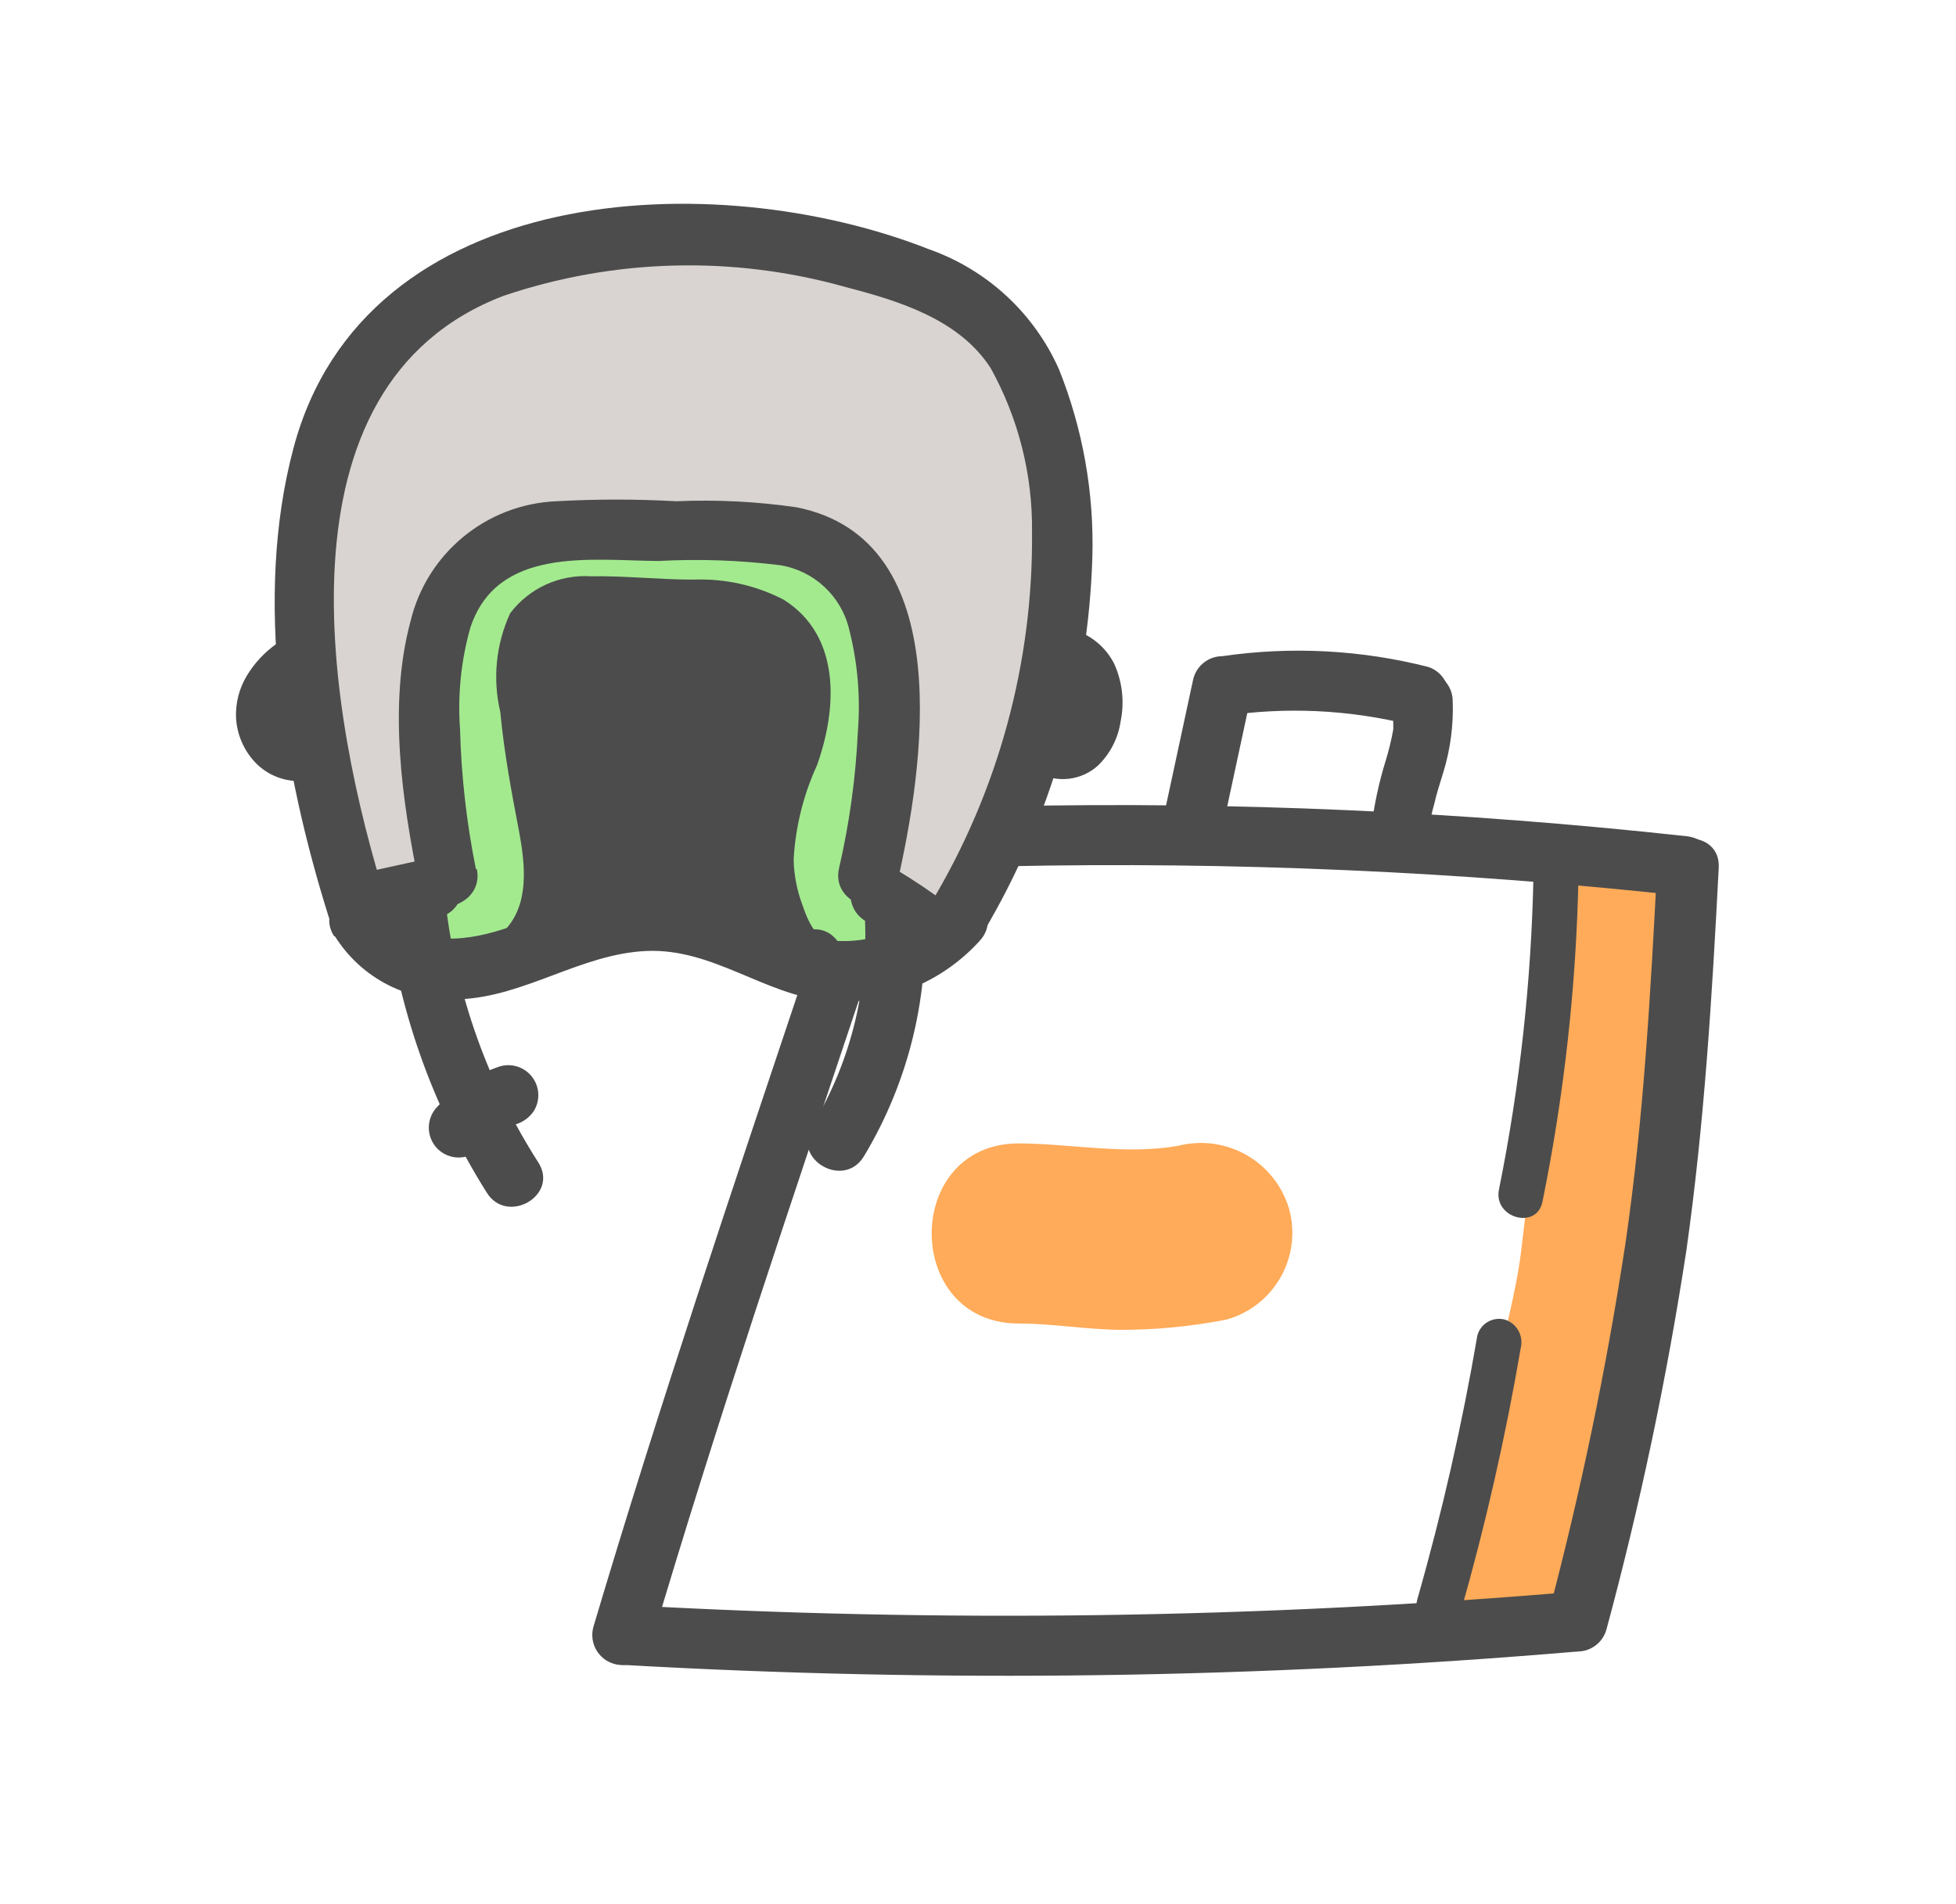 <svg xmlns="http://www.w3.org/2000/svg" width="114" height="111" viewBox="0 0 114 111">
    <g fill="none" fill-rule="evenodd">
        <g>
            <path fill="#FFF" d="M0 0H1440V2804H0z" transform="translate(-1101 -1697)"/>
            <g>
                <path d="M0 112L112 112 112 0 0 0z" transform="translate(-1101 -1697) translate(1102 1695)"/>
                <g fill-rule="nonzero">
                    <g>
                        <g>
                            <path fill="#FFF" d="M20.352 81.007c-.472 0 15.103-45.675 15.103-45.675s24.867-2.1 46.953 1.75c0 0-1.26 26.653-6.475 43.96 0-.035-40.67 2.398-55.58-.035z" transform="translate(-1101 -1697) translate(1102 1695) translate(12.25 12.25) translate(3.5 3.5)"/>
                            <path fill="#D9D4D1" d="M4.06 38.623S1.663 27.598 1.278 23.818C1.175 18.44 2.345 13.116 4.69 8.277 6.86 4.514 13.44.752 20.702.175c6.746-.567 13.516.76 19.548 3.833 4.742 2.712 5.565 10.044 5.6 16.52.035 6.475-7.508 21-7.508 21l-4.147-3.343s1.05-7.473 1.102-11.673c.053-4.2-.857-8.557-5.372-8.977-4.616-.425-9.261-.425-13.878 0-2.607.42-7.542 1.348-7.542 7.28.105 4.266.603 8.513 1.487 12.687l-5.932 1.12z" transform="translate(-1101 -1697) translate(1102 1695) translate(12.25 12.25) translate(3.5 3.5)"/>
                            <path fill="#A3EA8F" d="M7.473 38.623l2.38-1.75c-.512-1.747-.795-3.553-.84-5.373-.473-4.9-1.016-4.218.84-8.242 1.854-4.025 2.397-5.653 6.177-5.758 3.78-.105 7.402.367 11.41.473 4.008.105 6.23 0 7 2.957.619 3.465.906 6.98.858 10.5.174 3.955 0 8.557 0 8.557V42c-1.288.386-2.648.47-3.973.245-1.19-.525-2.31-4.83-2.31-4.83s.332-2.047.77-4.795c.523-1.798.805-3.658.84-5.53.029-1.428-.456-2.819-1.365-3.92 0 0-2.24-2.45-3.868-2.45h-5.25c-1.19.212-2.36.522-3.5.928-1.065.604-2.037 1.358-2.887 2.24.514 1.2.782 2.491.787 3.797-.102 1.433-.102 2.872 0 4.305 0 0 .683 3.325 1.138 4.865.455 1.54-.49 1.4-.665 3.063-.175 1.662-2.958 2.502-2.958 2.502l-2.625.315-1.12-2.222-.84-1.89z" transform="translate(-1101 -1697) translate(1102 1695) translate(12.25 12.25) translate(3.5 3.5)"/>
                            <path fill="#FFAB59" d="M65.94 81.498s5.25-16.503 5.95-22.19c.7-5.688 2.047-18.813 2.047-18.813v-5.6l7.403 1.855-5.407 44.257-9.993.49zM42.63 63.403c1.925 0 3.832.332 5.758.367 2.126.013 4.248-.187 6.334-.595 2.793-.774 4.43-3.664 3.658-6.457-.814-2.762-3.667-4.386-6.458-3.676-3.114.543-6.177-.122-9.292-.14-6.773 0-6.773 10.5 0 10.5z" transform="translate(-1101 -1697) translate(1102 1695) translate(12.25 12.25) translate(3.5 3.5)"/>
                        </g>
                        <g fill="#4C4C4C">
                            <path d="M33.74 46.2c-4.27 12.758-8.593 25.55-12.408 38.395-.256.933.293 1.896 1.226 2.153.932.256 1.896-.293 2.152-1.226 3.815-12.897 8.137-25.637 12.407-38.395.718-2.135-2.66-3.044-3.377-.927z" transform="translate(-1101 -1697) translate(1102 1695) translate(12.25 12.25)"/>
                            <path d="M23.03 86.8c18.516 1.056 37.083.799 55.563-.77 2.222-.21 2.257-3.71 0-3.5-18.48 1.569-37.047 1.826-55.563.77-2.258-.105-2.258 3.395 0 3.5zM45.307 40.25c13.284-.283 26.571.301 39.778 1.75 2.223.263 2.205-3.237 0-3.5-13.207-1.449-26.494-2.033-39.777-1.75-.967 0-1.75.784-1.75 1.75s.783 1.75 1.75 1.75z" transform="translate(-1101 -1697) translate(1102 1695) translate(12.25 12.25)"/>
                            <path d="M83.335 40.25c-.385 7.35-.787 14.718-1.855 22.015-1.106 7.256-2.601 14.447-4.48 21.543-.256.932.292 1.896 1.225 2.152.933.256 1.896-.292 2.153-1.225 1.961-7.263 3.515-14.63 4.654-22.068 1.05-7.402 1.505-14.875 1.89-22.347.106-2.258-3.394-2.24-3.5 0l-.087-.07zM57.855 38.71l1.75-8.137c.123-.448.064-.927-.166-1.33-.23-.404-.61-.7-1.059-.823-.448-.123-.926-.064-1.33.166s-.7.61-.822 1.059l-1.75 8.137c-.124.448-.064.927.166 1.33.23.404.61.7 1.059.823.447.123.926.064 1.33-.166.403-.23.7-.61.822-1.059z" transform="translate(-1101 -1697) translate(1102 1695) translate(12.25 12.25)"/>
                            <path d="M57.995 31.5c3.655-.562 7.385-.39 10.973.508.447.123.926.063 1.33-.167.403-.23.7-.61.822-1.059.265-.901-.23-1.852-1.12-2.152-3.921-.999-8-1.213-12.005-.63-.966 0-1.75.784-1.75 1.75s.784 1.75 1.75 1.75z" transform="translate(-1101 -1697) translate(1102 1695) translate(12.25 12.25)"/>
                            <path d="M67.953 30.555c.017.332.017.665 0 .997v.456c0 .192 0 .174 0 0v.262c-.106.612-.263 1.225-.42 1.75-.422 1.346-.715 2.729-.876 4.13 0 .966.784 1.75 1.75 1.75.967 0 1.75-.784 1.75-1.75v-.192c-.016-.152-.016-.304 0-.456 0-.332.14-.665.21-.997.07-.333.333-1.208.508-1.75.408-1.337.591-2.733.543-4.13 0-.966-.784-1.75-1.75-1.75-.967 0-1.75.784-1.75 1.75l.034-.07zM76.125 40.722c-.118 6.173-.792 12.323-2.013 18.375-.332 1.663 2.206 2.363 2.538.7 1.276-6.281 1.979-12.666 2.1-19.075 0-.724-.588-1.312-1.313-1.312-.724 0-1.312.588-1.312 1.313zM72.853 67.603c-.887 5.187-2.055 10.322-3.5 15.382-.194.7.218 1.425.918 1.619.701.193 1.426-.218 1.619-.919 1.445-5.066 2.613-10.207 3.5-15.4.151-.695-.25-1.392-.927-1.61-.337-.09-.696-.044-.998.13-.302.174-.522.46-.612.797zM9.293 42.385C5.863 31.5 2.398 12.25 16.082 7c6.456-2.187 13.425-2.364 19.985-.508 3.097.806 6.58 1.873 8.417 4.708 1.62 2.921 2.453 6.214 2.415 9.555.073 7.622-1.968 15.116-5.898 21.648-.434.83-.137 1.856.675 2.326s1.85.215 2.353-.576c3.956-6.655 6.154-14.207 6.387-21.945.105-3.735-.556-7.451-1.942-10.92-1.45-3.274-4.185-5.806-7.56-7C28.385-.666 7.98.297 3.85 15.89c-2.328 8.75-.595 18.865 2.065 27.335.683 2.135 4.06 1.225 3.378-.945v.105z" transform="translate(-1101 -1697) translate(1102 1695) translate(12.25 12.25)"/>
                            <path d="M6.282 44.345c1.544 2.457 4.316 3.863 7.21 3.657 3.85-.14 7.123-2.66 10.956-2.817 3.832-.157 6.807 2.52 10.5 2.922 3.345.277 6.63-1.016 8.89-3.5 1.54-1.645-.928-4.112-2.486-2.484-1.913 2.216-4.981 3.047-7.752 2.1-2.958-1.05-5.373-2.538-8.628-2.573-3.255-.035-5.932 1.33-8.925 2.275-2.345.753-5.337 1.05-6.825-1.365-1.172-1.907-4.2-.157-3.01 1.75l.07.035z" transform="translate(-1101 -1697) translate(1102 1695) translate(12.25 12.25)"/>
                            <path d="M8.242 44.153l4.008-.91c.653-.118 1.182-.595 1.368-1.232.187-.636-.003-1.323-.49-1.774-.486-.45-1.185-.588-1.806-.355l-4.077.893c-.933.256-1.481 1.22-1.225 2.153.256.932 1.22 1.48 2.152 1.225h.07zM42 42.472c-.98-.734-1.995-1.417-3.045-2.047-.405-.243-.89-.313-1.347-.192-.435.135-.807.42-1.05.805-.238.407-.301.893-.175 1.347.12.442.41.819.804 1.05 1.056.635 2.078 1.324 3.063 2.065.197.12.418.191.648.21.229.062.47.062.7 0 .441-.12.818-.41 1.05-.805.237-.407.3-.893.174-1.348l-.175-.42c-.152-.26-.369-.477-.63-.63L42 42.473z" transform="translate(-1101 -1697) translate(1102 1695) translate(12.25 12.25)"/>
                            <path d="M14.49 40.425c-.545-2.692-.855-5.427-.928-8.172-.144-1.986.057-3.981.596-5.898 1.557-4.76 7-3.938 10.955-3.902 2.37-.13 4.748-.047 7.105.245 1.974.32 3.563 1.798 4.024 3.744.492 1.931.664 3.93.508 5.916-.122 2.7-.49 5.382-1.102 8.015-.49 2.187 2.887 3.132 3.377.927 1.54-6.703 3.64-20.107-5.862-21.98-2.318-.334-4.661-.452-7-.35-2.332-.13-4.669-.13-7 0-4.075.177-7.539 3.034-8.488 7-1.313 4.883-.49 10.5.507 15.365.438 2.205 3.816 1.277 3.36-.928l-.052.018z" transform="translate(-1101 -1697) translate(1102 1695) translate(12.25 12.25)"/>
                            <path d="M9.223 42.42c.668 5.99 2.684 11.752 5.897 16.852 1.19 1.908 4.217.158 3.01-1.75-2.918-4.555-4.767-9.712-5.407-15.084 0-.967-.784-1.75-1.75-1.75-.967 0-1.75.783-1.75 1.75v-.018zM37.117 42.578c.351 4.488-.714 8.974-3.044 12.827-1.173 1.925 1.855 3.692 3.027 1.75 2.642-4.388 3.864-9.486 3.5-14.595 0-.966-.784-1.75-1.75-1.75s-1.75.784-1.75 1.75l.017.017z" transform="translate(-1101 -1697) translate(1102 1695) translate(12.25 12.25)"/>
                            <path d="M14.735 56.752c.283-.318.593-.61.928-.875l-.35.28c.475-.362.992-.668 1.54-.91l-.42.193c.127-.068.262-.12.402-.157.434-.136.806-.422 1.05-.806.235-.4.3-.88.183-1.329-.119-.45-.41-.834-.813-1.068-.407-.237-.893-.3-1.347-.175-1.397.462-2.655 1.268-3.658 2.345-.323.326-.506.766-.508 1.225-.002.465.18.912.508 1.242.33.328.777.51 1.242.508.46-.002.9-.184 1.225-.508l.018.035zM18.655 46.568c3.045-3.063 2.1-7.298 1.4-11.096-.399-2.028-.667-4.08-.805-6.142-.13-.644-.075-1.31.157-1.925.333-.49 1.103-.508 1.645-.525 1.96 0 3.956.105 5.916.175 1.312 0 3.167 0 4.095 1.085.746 1.168.908 2.616.437 3.92-.678 1.812-1.262 3.658-1.75 5.53-.39 2.06-.22 4.187.49 6.16.683 1.75 2.03 4.392 4.375 3.64 2.345-.752 1.225-4.06-.945-3.377l.875.227c-.473-.21-.823-1.138-1.032-1.75-.315-.84-.487-1.728-.508-2.625.105-1.907.568-3.777 1.365-5.513 1.172-3.29 1.418-7.524-1.942-9.642-1.619-.84-3.428-1.244-5.25-1.172-1.995 0-3.99-.228-5.986-.193-1.83-.12-3.6.69-4.707 2.152-.83 1.802-1.032 3.828-.577 5.758.227 2.398.665 4.725 1.102 7 .35 1.925.612 4.235-.875 5.758-1.488 1.522.892 4.077 2.467 2.467l.053.088z" transform="translate(-1101 -1697) translate(1102 1695) translate(12.25 12.25)"/>
                            <path d="M17.78 26.793l1.26 15.505c0 .966.784 1.75 1.75 1.75s1.75-.784 1.75-1.75l-1.26-15.506c0-.966-.784-1.75-1.75-1.75s-1.75.784-1.75 1.75z" transform="translate(-1101 -1697) translate(1102 1695) translate(12.25 12.25)"/>
                            <path d="M19.74 26.652c-.192 3.185-.245 6.37-.14 9.573 0 1.593.122 3.185.245 4.777-.007.748.075 1.495.245 2.223.297 1.02 1.357 1.611 2.38 1.33.448-.123.829-.419 1.059-.822.23-.404.29-.883.166-1.33-.123-.449-.419-.83-.822-1.06-.404-.229-.883-.289-1.33-.166h-.123l1.75.456-.123-.123.456.77c-.122-.575-.175-1.162-.158-1.75 0-.648-.087-1.278-.122-1.925 0-1.313-.105-2.642-.123-3.99 0-2.66 0-5.25.175-7.963 0-.966-.784-1.75-1.75-1.75s-1.75.784-1.75 1.75h-.035z" transform="translate(-1101 -1697) translate(1102 1695) translate(12.25 12.25)"/>
                            <path d="M21.315 27.212c-.335 5.162-.4 10.337-.193 15.506 0 1.89 2.976 2.467 3.5.472l.316-1.4c.256-.933-.293-1.896-1.226-2.152-.932-.257-1.896.292-2.152 1.224l-.315 1.383 3.5.473c-.207-5.169-.143-10.344.192-15.506 0-.966-.783-1.75-1.75-1.75-.966 0-1.75.784-1.75 1.75h-.122z" transform="translate(-1101 -1697) translate(1102 1695) translate(12.25 12.25)"/>
                            <path d="M23.152 27.352c-.338 5.029-.63 10.051-.875 15.068-.013.8.518 1.508 1.29 1.718.772.211 1.589-.13 1.983-.825l.227-.42c.435-.831.138-1.857-.674-2.327s-1.85-.215-2.353.576l-.227.403 3.255.875c.245-5.028.536-10.05.875-15.068 0-.966-.784-1.75-1.75-1.75-.967 0-1.75.784-1.75 1.75z" transform="translate(-1101 -1697) translate(1102 1695) translate(12.25 12.25)"/>
                            <path d="M25.288 27.773c-.578 4.9-1.015 9.8-1.278 14.717-.081.625.177 1.246.678 1.63.5.382 1.168.469 1.75.227.582-.242.99-.777 1.072-1.402l.49-2.013c.525-2.187-2.852-3.132-3.378-.927L24.08 42l3.5.472c.263-4.917.7-9.817 1.278-14.717 0-.966-.784-1.75-1.75-1.75-.967 0-1.75.784-1.75 1.75l-.07.018z" transform="translate(-1101 -1697) translate(1102 1695) translate(12.25 12.25)"/>
                            <path d="M27.37 27.773l-1.75 15.05c-.126.966.556 1.851 1.522 1.977.967.126 1.852-.556 1.978-1.522l.367-1.085c.166-.604-.003-1.25-.442-1.695-.44-.445-1.084-.622-1.689-.464-.605.159-1.08.628-1.246 1.231l-.35 1.085 3.5.472 1.75-15.05c0-.966-.784-1.75-1.75-1.75s-1.75.784-1.75 1.75h-.14z" transform="translate(-1101 -1697) translate(1102 1695) translate(12.25 12.25)"/>
                            <path d="M28.613 28.665c.149 2.528-.081 5.065-.683 7.525-.577 2.712-.63 5.51-.157 8.242.125.967 1.01 1.649 1.977 1.523.966-.126 1.648-1.011 1.523-1.977-.103-2.603.032-5.21.402-7.788.187-1.295.432-2.572.735-3.832.298-1.26 1.173-2.923.56-4.148-.313-.54-.89-.872-1.514-.872s-1.2.332-1.514.872c-.219.31-.318.69-.28 1.067 0 .967.784 1.75 1.75 1.75.967 0 1.75-.783 1.75-1.75v-.105l-.245.893h-3.045l-.174-1.348c-1.49 4.963-2.17 10.134-2.013 15.313l3.5-.473c-.365-2.49-.246-5.027.35-7.472.585-2.724.744-5.522.473-8.295-.123-.448-.419-.829-.823-1.059-.404-.23-.882-.29-1.33-.166-.926.263-1.466 1.225-1.207 2.152l-.035-.052zM48.51 29.855h.193l-.403-.105.367.227-.35-.28c.152.123.287.264.403.42l-.262-.367c.13.18.242.374.332.578l-.175-.42c.083.238.142.484.175.734v-.454c.035.302.035.607 0 .91v-.456c-.056.401-.155.794-.297 1.173l.174-.42c-.083.198-.189.386-.315.56l.263-.35c-.093.128-.205.24-.333.332l.35-.262-.314.175.42-.175h-.368.473-.298.472-.28l.42.175c-.07-.021-.136-.057-.192-.105-.407-.237-.893-.3-1.348-.175-.437.13-.81.417-1.05.805-.237.407-.3.893-.175 1.347.148.429.43.797.805 1.05 1.147.649 2.58.486 3.553-.402.708-.69 1.17-1.594 1.313-2.572.234-1.139.099-2.322-.386-3.378-.48-.93-1.311-1.63-2.31-1.943-.603-.165-1.249.004-1.694.443-.445.44-.622 1.084-.464 1.689.159.605.628 1.08 1.231 1.246h.07zM2.888 27.265c-.708.495-1.304 1.133-1.75 1.872-.453.748-.672 1.613-.63 2.485.06.954.45 1.857 1.102 2.556.667.709 1.599 1.108 2.572 1.102.967 0 1.75-.784 1.75-1.75s-.783-1.75-1.75-1.75H3.85h.472c-.132-.016-.262-.052-.385-.105l.42.175c-.164-.064-.317-.153-.455-.263l.368.28c-.14-.108-.27-.231-.385-.367l.28.35c-.126-.158-.226-.336-.297-.525l.175.42c-.086-.182-.14-.377-.158-.578v.455c-.017-.18-.017-.362 0-.542v.455c.033-.233.092-.462.175-.683l-.175.42c.114-.268.26-.52.438-.752l-.28.35c.213-.275.46-.522.734-.735l-.35.28.228-.175c.388-.24.675-.613.805-1.05.126-.454.062-.94-.175-1.348-.234-.402-.618-.694-1.068-.812-.45-.118-.928-.053-1.33.182v.053z" transform="translate(-1101 -1697) translate(1102 1695) translate(12.25 12.25)"/>
                        </g>
                    </g>
                </g>
            </g>
        </g>
    </g>
</svg>
